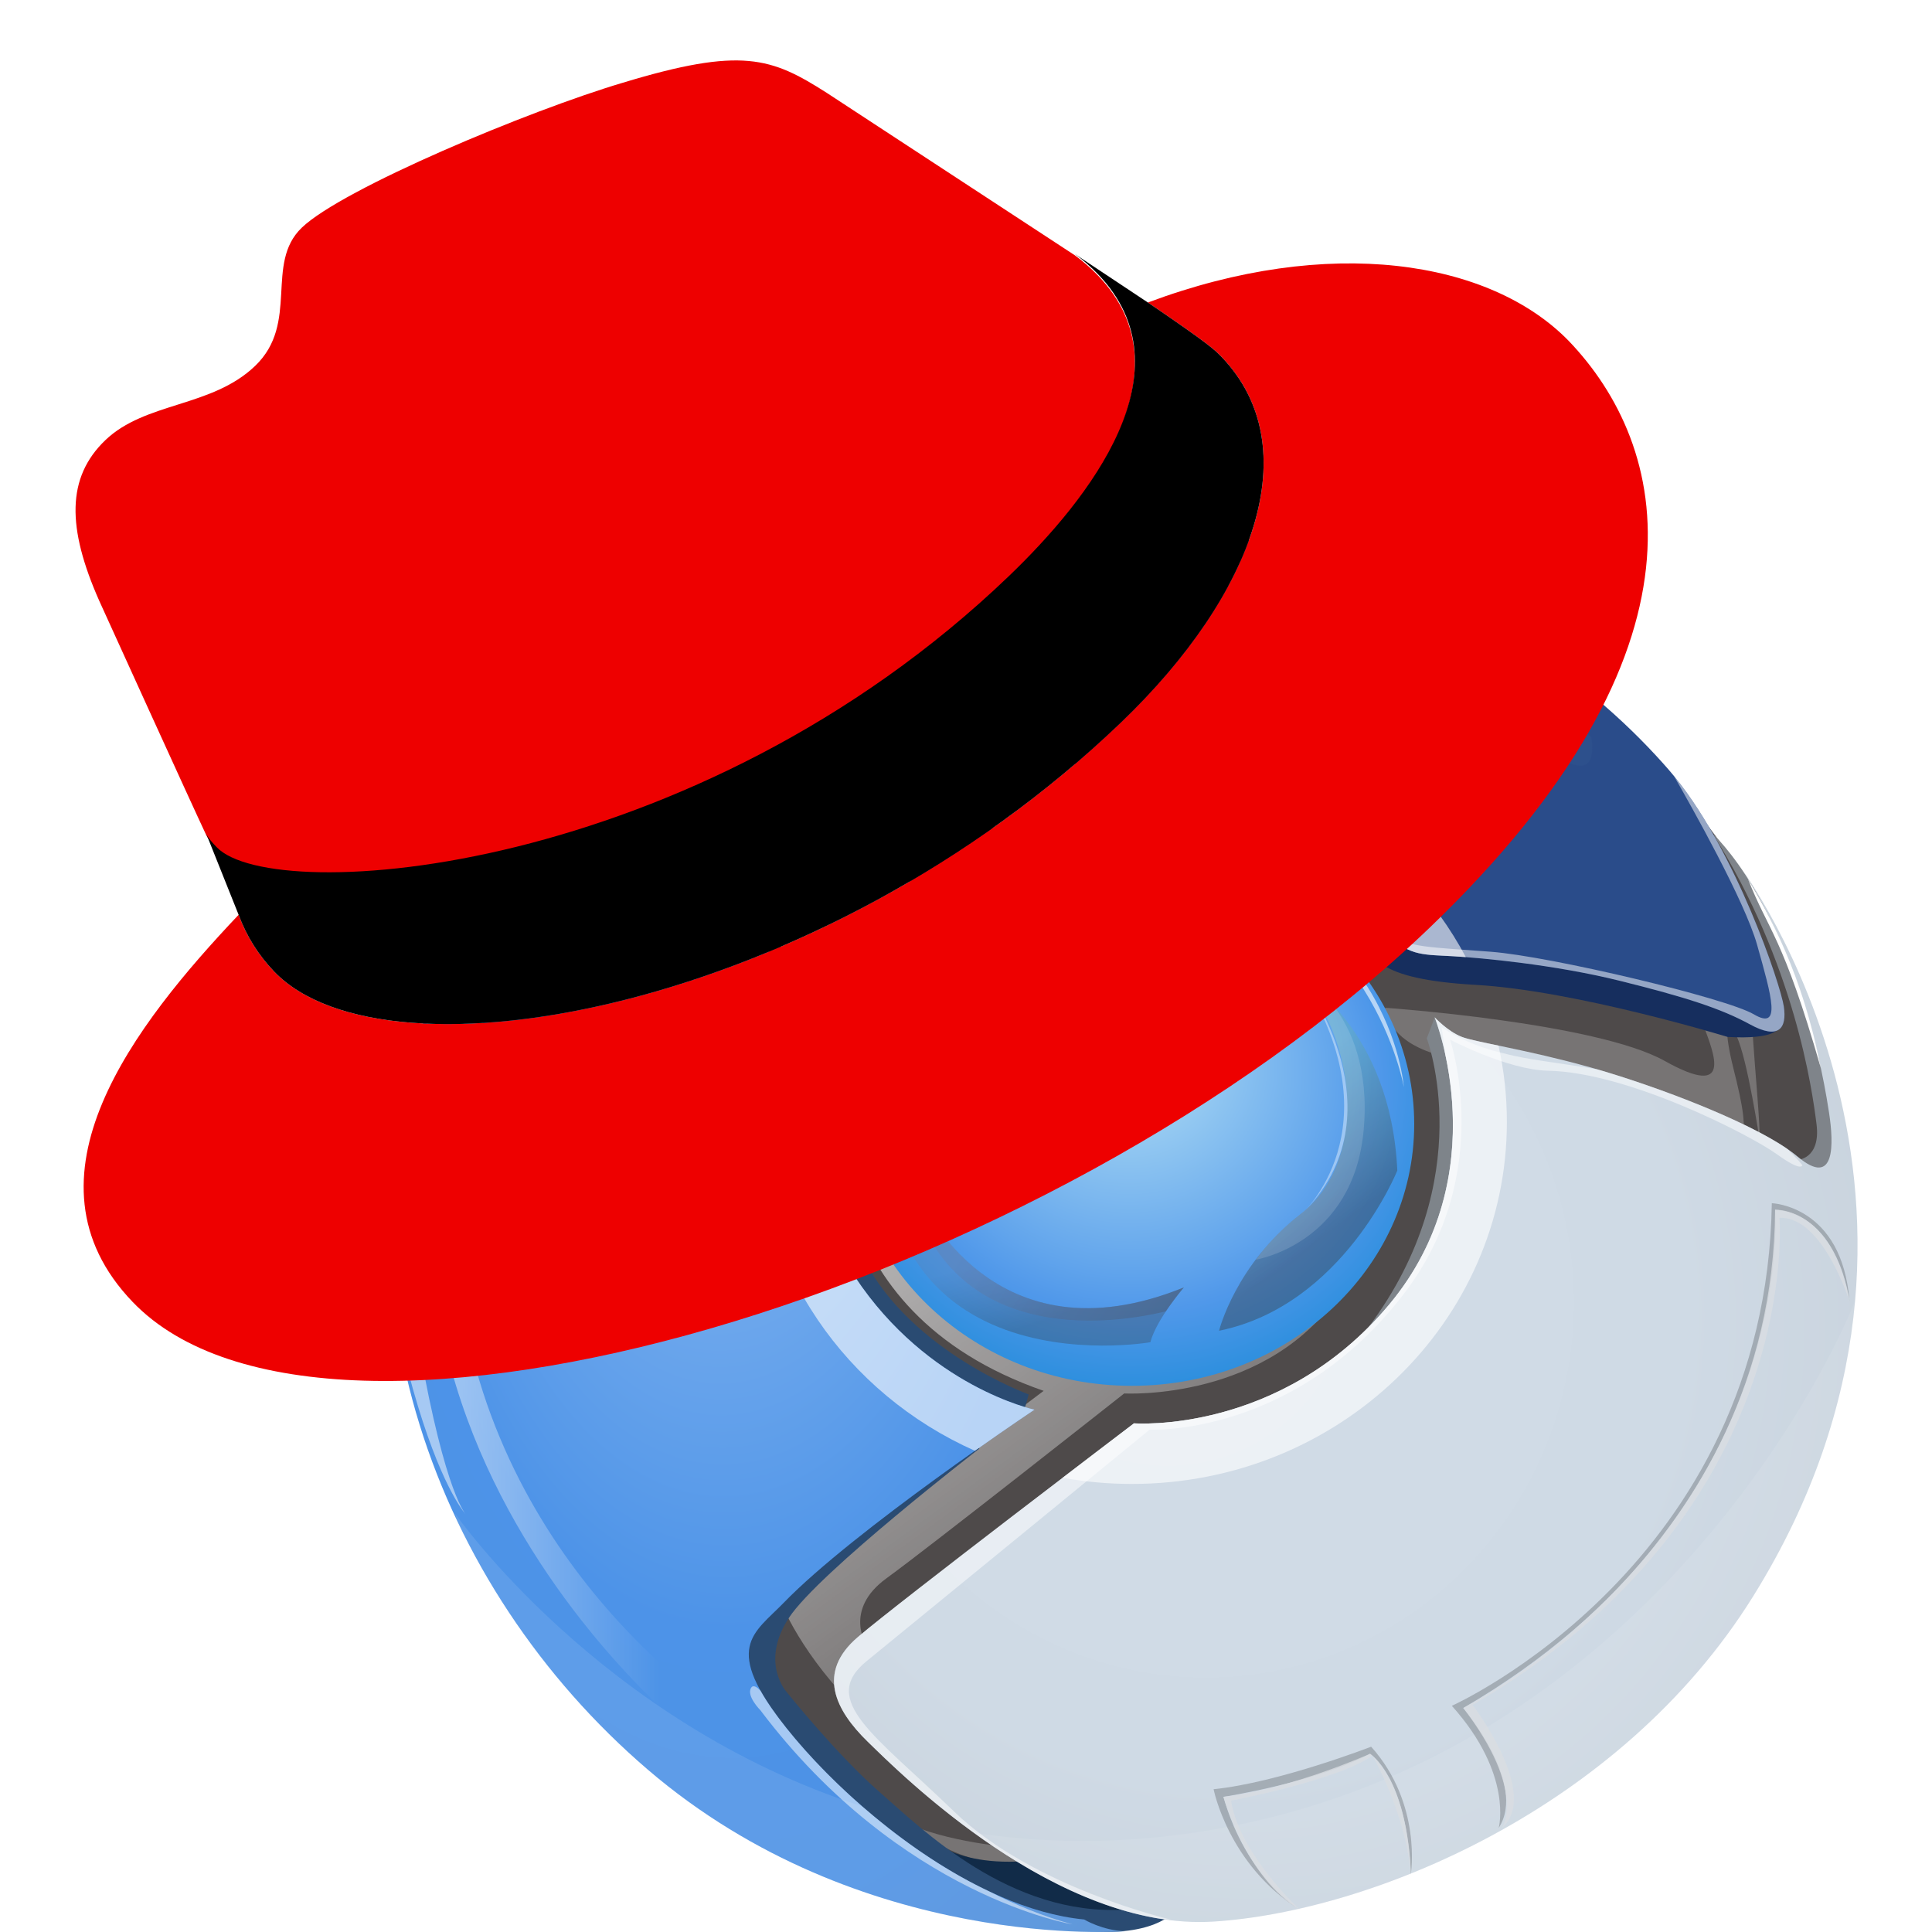 <?xml version="1.0" encoding="UTF-8" standalone="no"?><!-- Generator: Gravit.io --><svg xmlns="http://www.w3.org/2000/svg" xmlns:xlink="http://www.w3.org/1999/xlink" style="isolation:isolate" viewBox="0 0 255.77 255.77" width="255.77pt" height="255.77pt"><defs><clipPath id="_clipPath_kvZ96Jh8ErdN5MjRRGrslEm1x2NFdous"><rect width="255.77" height="255.77"/></clipPath></defs><g clip-path="url(#_clipPath_kvZ96Jh8ErdN5MjRRGrslEm1x2NFdous)"><g><g><ellipse vector-effect="non-scaling-stroke" cx="151.571" cy="163.4" rx="92.952" ry="90.498" fill="rgb(78,74,74)"/><g><linearGradient id="_lgradient_0" x1="0.089" y1="-0.002" x2="0.412" y2="0.813" gradientTransform="matrix(82.357,0,0,150.981,95.375,96.277)" gradientUnits="userSpaceOnUse"><stop offset="0%" stop-opacity="1" style="stop-color:rgb(255,255,255)"/><stop offset="14.7%" stop-opacity="0.887" style="stop-color:rgb(255,255,255)"/><stop offset="100%" stop-opacity="0.23" style="stop-color:rgb(255,255,255)"/></linearGradient><path d=" M 99.394 96.645 C 99.394 96.645 94.848 98.738 95.425 107.037 C 96.003 115.337 99.034 119.775 103.472 125.404 C 107.91 131.033 112.457 137.095 111.483 141.533 C 110.508 145.972 107.423 173.449 138.166 184.13 L 102.822 210.706 C 102.822 210.706 104.663 216.66 111.266 224.021 L 135.045 244.661 C 135.045 244.661 126.674 244.156 120.612 241.63 C 120.612 241.63 126.385 247.259 136.705 247.186 L 142.406 247.259 L 114.73 217.85 C 114.73 217.85 111.59 213.124 117.364 208.938 C 123.138 204.752 148.829 184.473 148.829 184.473 C 148.829 184.473 168.206 185.592 177.732 170.653 C 177.732 170.653 153.592 191.112 135.406 175.668 C 117.22 160.225 115.921 135.544 115.921 135.544 C 115.921 135.544 115.813 130.925 112.89 127.569 C 109.967 124.213 111.916 109.924 111.916 109.924 C 111.916 109.924 108.415 93.65 99.394 96.645 L 99.394 96.645 Z " fill="url(#_lgradient_0)"/><linearGradient id="_lgradient_1" x1="-0.063" y1="-3.434" x2="0.792" y2="-1.275" gradientTransform="matrix(49.591,0,0,19.483,183.361,132.117)" gradientUnits="userSpaceOnUse"><stop offset="0%" stop-opacity="1" style="stop-color:rgb(255,255,255)"/><stop offset="14.7%" stop-opacity="0.887" style="stop-color:rgb(255,255,255)"/><stop offset="100%" stop-opacity="0.23" style="stop-color:rgb(255,255,255)"/></linearGradient><path d=" M 183.361 133.415 C 183.361 133.415 211.29 135.363 220.383 140.451 C 229.476 145.539 226.878 139.477 225.579 135.904 C 224.28 132.332 231.533 129.518 231.966 136.013 C 232.399 142.508 233.048 149.003 232.94 150.843 C 232.94 150.843 231.316 140.126 229.909 137.203 C 228.502 134.281 228.177 136.229 229.476 141.425 C 230.775 146.621 231.208 149.003 230.559 151.601 L 195.16 140.451 C 195.16 140.451 184.48 140.09 183.361 133.415 Z " fill="url(#_lgradient_1)"/></g></g><g><path d=" M 122.308 242.748 C 122.308 242.748 126.096 247.619 137.571 246.212 L 156.623 252.599 C 156.623 252.599 132.808 257.903 122.308 242.748 Z " fill="rgb(17,43,72)"/><line x1="97.735" y1="91.089" x2="87.631" y2="99.171"/><path d=" M 135.749 186.169 L 136.182 184.6 C 136.182 184.6 120.684 178.988 114.405 166.756 C 108.127 154.524 108.668 143.698 109.317 139.801 C 109.317 139.801 108.632 137.096 105.962 135.977 C 103.292 134.858 102.498 157.771 110.833 169.462 C 119.168 181.153 134.648 187.54 134.648 187.54 L 135.749 186.169 Z " fill="rgb(42,75,114)"/><path d=" M 129.669 191.762 C 129.669 191.762 108.343 208.216 104.446 214.17 C 100.549 220.124 104.158 224.021 104.158 224.021 C 104.158 224.021 110.725 232.248 116.426 237.228 C 122.127 242.207 133.674 253.681 148.937 252.815 L 150.615 251.571 L 155.216 253.303 C 155.216 253.303 151.698 257.308 140.061 255.089 C 131.098 253.38 110.725 241.63 100.621 228.206 C 90.518 214.783 101.632 209.732 112.746 200.927 C 123.859 192.123 128.19 190.824 128.19 190.824 L 129.669 191.762 L 129.669 191.762 Z " fill="rgb(42,75,114)"/><path d=" M 235.376 136.175 C 235.376 136.175 234.997 137.637 228.718 137.276 C 228.718 137.276 208.692 131.141 195.377 130.384 C 182.062 129.626 181.521 126.739 179.14 122.987 C 176.758 119.234 160.953 107.542 143.056 109.419 C 125.158 111.296 113.648 129.193 113.648 129.193 L 111.158 128.219 L 114.261 121.616 C 114.261 121.616 124.292 105.089 146.231 103.79 C 168.17 102.491 181.016 111.44 187.078 118.801 C 193.14 126.162 214.934 125.152 228.791 130.492 C 228.791 130.492 235.393 132.188 235.376 136.175 Z " fill="rgb(22,46,94)"/><path d=" M 98.547 92.442 C 98.547 92.442 94.433 88.761 91.131 93.199 C 87.83 97.638 90.806 107.759 93.332 112.666 C 95.858 117.574 98.601 122.157 100.062 124.105 C 100.062 124.105 95.786 120.208 91.997 114.579 C 88.209 108.95 85.719 103.213 87.343 95.635 C 88.966 88.058 95.967 88.256 98.276 89.068 L 98.547 92.442 Z " fill="rgb(42,75,114)"/><path d=" M 237.974 153.549 C 237.974 153.549 241.059 153.441 240.482 148.822 C 239.904 144.204 237.595 127.623 226.77 110.411 C 226.77 110.411 236.295 118.945 242.069 142.905 C 247.843 166.864 237.974 153.549 237.974 153.549 L 237.974 153.549 Z " fill="rgb(127,132,138)"/><path d=" M 189.928 134.678 C 189.928 134.678 189.189 136.752 188.882 137.456 C 188.882 137.456 195.961 155.977 181.163 175.71 L 182.17 176.39 C 182.17 176.39 202.017 159.215 189.928 134.678 L 189.928 134.678 Z " fill="rgb(126,132,138)"/></g><g><radialGradient id="_rgradient_0" fx="0.29" fy="0.364" cx="0.5" cy="0.5" r="1" gradientTransform="matrix(135.503,0,0,139.688,110.411,114.76)" gradientUnits="userSpaceOnUse"><stop offset="9.09%" stop-opacity="1" style="stop-color:rgb(209,220,231)"/><stop offset="44.43%" stop-opacity="1" style="stop-color:rgb(207,218,229)"/><stop offset="63.64%" stop-opacity="1" style="stop-color:rgb(201,211,221)"/><stop offset="74.72%" stop-opacity="1" style="stop-color:rgb(192,201,210)"/><stop offset="94.07%" stop-opacity="1" style="stop-color:rgb(169,175,181)"/><stop offset="100%" stop-opacity="1" style="stop-color:rgb(161,166,171)"/></radialGradient><path d=" M 230.378 114.76 C 230.378 114.76 264.152 159.792 232.106 211.306 C 214.472 239.651 181.3 253.091 160.66 254.39 C 140.02 255.689 119.146 234.742 114.87 230.575 C 110.594 226.407 108.05 221.428 113.571 216.719 C 119.092 212.01 150.124 188.429 150.124 188.429 C 150.124 188.429 169.505 189.922 183.902 172.71 C 198.3 155.498 189.928 134.678 189.928 134.678 C 189.928 134.678 191.66 136.554 193.537 137.275 C 195.413 137.998 202.089 138.935 210.586 141.317 C 219.084 143.698 232.94 148.895 237.974 153.116 C 243.007 157.338 242.764 151.393 242.141 147.307 C 238.966 126.451 230.378 114.76 230.378 114.76 Z " fill="url(#_rgradient_0)"/><linearGradient id="_lgradient_2" x1="0.495" y1="-0.067" x2="0.497" y2="0.07" gradientTransform="matrix(138.357,0,0,66.572,97.884,70)" gradientUnits="userSpaceOnUse"><stop offset="0%" stop-opacity="1" style="stop-color:rgb(100,127,173)"/><stop offset="37.59%" stop-opacity="1" style="stop-color:rgb(81,111,162)"/><stop offset="100%" stop-opacity="1" style="stop-color:rgb(42,76,138)"/></linearGradient><path d=" M 111.158 128.273 C 111.158 128.273 112.159 126.216 110.346 123.023 C 108.532 119.829 93.982 97.15 98.889 83.872 C 98.889 83.872 123.715 66.84 158.139 70.521 C 192.562 74.201 212.264 91.955 220.924 101.914 C 229.584 111.873 235.719 130.348 236.152 133.235 C 236.585 136.121 235.502 137.708 231.677 135.616 C 227.852 133.523 223.162 132.007 214.429 129.842 C 205.697 127.677 196.027 126.811 192.418 126.595 C 188.81 126.378 186.429 126.595 184.155 123.925 C 181.882 121.255 172.5 107.109 150.85 105.955 C 129.2 104.8 114.91 120.28 111.158 128.273 L 111.158 128.273 Z " fill="url(#_lgradient_2)"/><radialGradient id="_rgradient_1" fx="0.428" fy="0.163" cx="0.5" cy="0.5" r="0.992" gradientTransform="matrix(97.449,0,0,166.918,51.524,88.852)" gradientUnits="userSpaceOnUse"><stop offset="0%" stop-opacity="1" style="stop-color:rgb(147,190,242)"/><stop offset="14.33%" stop-opacity="1" style="stop-color:rgb(128,179,239)"/><stop offset="43.19%" stop-opacity="1" style="stop-color:rgb(80,149,232)"/><stop offset="44.85%" stop-opacity="1" style="stop-color:rgb(77,147,232)"/><stop offset="60.09%" stop-opacity="1" style="stop-color:rgb(77,146,229)"/><stop offset="71.62%" stop-opacity="1" style="stop-color:rgb(79,143,219)"/><stop offset="81.9%" stop-opacity="1" style="stop-color:rgb(81,137,203)"/><stop offset="85.74%" stop-opacity="1" style="stop-color:rgb(82,134,195)"/></radialGradient><path d=" M 136.948 186.62 C 136.948 186.62 113.052 202.587 103.742 212.194 C 99.765 216.298 95.569 218.067 104.121 228.784 C 112.673 239.501 129.019 252.708 143.524 254.115 C 143.524 254.115 145.978 255.594 148.973 255.667 C 148.973 255.667 114.044 258.517 85.755 234.269 C 57.465 210.021 43.214 170.252 56.599 133.812 C 65.394 109.872 80.198 97.368 86.963 92.117 C 90.619 89.28 93.838 88.852 93.838 88.852 C 93.838 88.852 86.224 91.378 88.786 102.311 C 90.996 111.744 95.786 119.126 98.167 121.724 C 100.549 124.322 107.116 132.08 107.333 136.554 C 107.549 141.029 103.508 154.452 113.178 169.03 C 122.848 183.608 136.948 186.62 136.948 186.62 L 136.948 186.62 Z " fill="url(#_rgradient_1)"/><radialGradient id="_rgradient_2" fx="0.494" fy="0.353" cx="0.5" cy="0.5" r="1" gradientTransform="matrix(74.766,0,0,69.281,112.456,114.182)" gradientUnits="userSpaceOnUse"><stop offset="0%" stop-opacity="1" style="stop-color:rgb(177,222,244)"/><stop offset="12.02%" stop-opacity="1" style="stop-color:rgb(155,206,242)"/><stop offset="36.98%" stop-opacity="1" style="stop-color:rgb(98,165,236)"/><stop offset="44.24%" stop-opacity="1" style="stop-color:rgb(80,152,234)"/><stop offset="69.09%" stop-opacity="1" style="stop-color:rgb(11,134,210)"/><stop offset="73.17%" stop-opacity="1" style="stop-color:rgb(15,127,197)"/><stop offset="80.78%" stop-opacity="1" style="stop-color:rgb(24,109,162)"/><stop offset="91%" stop-opacity="1" style="stop-color:rgb(39,79,105)"/><stop offset="100%" stop-opacity="1" style="stop-color:rgb(54,50,50)"/></radialGradient><ellipse vector-effect="non-scaling-stroke" cx="149.839" cy="148.823" rx="37.383" ry="34.64" fill="url(#_rgradient_2)"/></g><g><g opacity="0.5"><path d=" M 221.601 102.719 C 223.84 106.612 230.978 119.258 232.615 125.08 C 234.564 132.008 235.863 136.446 232.182 134.281 C 228.502 132.116 205.228 126.595 197.38 126 C 189.531 125.404 185.851 125.404 184.822 123.727 C 184.822 123.727 173.943 105.162 148.071 105.162 C 122.199 105.162 111.483 126.812 111.483 126.812 L 111.717 127.181 C 116.18 118.956 130.146 104.852 150.85 105.955 C 172.5 107.11 181.882 121.255 184.155 123.925 C 186.429 126.596 188.81 126.379 192.418 126.595 C 196.027 126.812 205.697 127.678 214.429 129.843 C 223.162 132.008 227.852 133.523 231.677 135.616 C 235.502 137.709 236.585 136.122 236.152 133.235 C 235.73 130.423 229.902 112.836 221.601 102.719 L 221.601 102.719 Z " fill="rgb(255,255,255)"/></g><g opacity="0.5"><path d=" M 235.213 152.792 C 238.605 155.245 238.605 154.235 238.605 154.235 C 237.957 153.462 237.272 152.739 236.557 152.058 C 230.905 148.204 219.264 143.831 211.447 141.563 C 206.396 140.708 201.966 140.251 199.221 139.478 C 199.221 139.478 194.584 138.576 190.831 135.978 C 190.831 135.978 191.1 137.324 191.324 139.527 C 192.892 146.7 194.035 160.599 183.903 172.711 C 169.506 189.922 150.125 188.43 150.125 188.43 C 150.125 188.43 119.093 212.011 113.572 216.72 C 108.051 221.429 110.595 226.408 114.871 230.575 C 118.65 234.259 135.394 251.045 153.484 254.001 C 154.013 254.053 154.509 254.092 154.964 254.116 C 154.964 254.116 136.706 249.894 126.314 239.827 C 115.922 229.76 108.344 225.105 114.731 219.909 C 121.118 214.713 152.186 189.274 152.186 189.274 C 152.186 189.274 171.404 190.22 185.924 171.196 C 198.03 155.337 191.968 137.638 191.968 137.638 C 191.968 137.638 199.582 141.643 204.976 141.752 C 215.655 141.965 231.822 150.338 235.213 152.792 L 235.213 152.792 Z " fill="rgb(255,255,255)"/></g><path d=" M 241.053 141.399 C 235.998 123.808 234.158 123.375 231.397 116.338 C 234.104 120.939 238.569 128.706 241.053 141.399 Z " fill="rgb(255,255,255)"/><g opacity="0.8"><path d=" M 97.302 120.803 C 97.258 120.715 97.22 120.628 97.178 120.54 C 94.636 117.261 90.722 110.572 88.786 102.311 C 86.609 93.018 91.779 89.801 93.381 89.043 C 86.346 91.27 86.593 96.249 89.075 106.244 C 91.6 116.419 97.302 120.803 97.302 120.803 Z " fill="rgb(255,255,255)"/></g><g opacity="0.5"><path d=" M 104.121 228.784 C 102.591 226.865 101.475 225.238 100.686 223.829 C 100.16 223.278 99.672 223.007 99.413 223.479 C 98.817 224.562 100.657 226.402 100.657 226.402 C 119.277 251.083 142.009 254.764 142.009 254.764 C 138.173 253.725 134.494 252.216 131.03 250.429 C 120.42 245.456 110.262 236.479 104.121 228.784 Z " fill="rgb(255,255,255)"/></g><g opacity="0.6"><path d=" M 153.267 114.471 C 152.028 114.307 150.82 114.218 149.642 114.188 C 145.966 114.205 142.416 114.717 139.064 115.65 C 125.878 119.76 118.735 131.033 118.735 131.033 C 118.735 131.033 130.894 112.123 156.84 115.661 C 181.449 119.017 185.851 143.915 185.851 143.915 C 185.851 143.915 183.991 118.518 153.267 114.471 Z " fill="rgb(255,255,255)"/></g><g opacity="0.6"><path d=" M 106.828 115.661 C 104.013 110.032 96.941 95.78 98.709 85.459 C 98.709 85.459 98.457 85.901 98.145 86.737 C 96.133 98.931 106.418 116.409 109.608 121.772 C 108.919 120.097 107.99 117.988 106.828 115.661 Z " fill="rgb(255,255,255)"/></g></g><g><g opacity="0.52"><linearGradient id="_lgradient_3" x1="-0" y1="0.5" x2="1" y2="0.5" gradientTransform="matrix(52.823,0,0,15.985,118.979,114.723)" gradientUnits="userSpaceOnUse"><stop offset="0%" stop-opacity="1" style="stop-color:rgb(0,0,0)"/><stop offset="7.54%" stop-opacity="1" style="stop-color:rgb(0,9,22)"/><stop offset="23.3%" stop-opacity="1" style="stop-color:rgb(0,33,80)"/><stop offset="45.77%" stop-opacity="1" style="stop-color:rgb(0,70,171)"/><stop offset="52.73%" stop-opacity="1" style="stop-color:rgb(0,82,201)"/><stop offset="99.39%" stop-opacity="1" style="stop-color:rgb(0,0,0)"/></linearGradient><path d=" M 170.373 119.88 C 136.633 103.718 118.979 130.709 118.979 130.709 C 122.01 127.515 132.484 123.131 132.484 123.131 C 146.015 114.255 157.868 120.641 158.951 121.345 C 160.033 122.049 163.768 122.536 166.096 121.453 C 167.837 120.643 170.547 120.712 171.803 120.798 C 171.334 120.482 170.857 120.176 170.373 119.88 Z " fill="url(#_lgradient_3)"/></g><g opacity="0.4"><path d=" M 132.97 122.806 C 132.97 122.806 144.535 116.203 156.804 120.28 C 156.804 120.28 145.437 115.084 132.97 122.806 L 132.97 122.806 Z " fill="rgb(255,255,255)"/></g><g opacity="0.52"><linearGradient id="_lgradient_4" x1="0" y1="0.5" x2="1" y2="0.5" gradientTransform="matrix(20.209,0,0,9.274,132.824,121.069)" gradientUnits="userSpaceOnUse"><stop offset="0.61%" stop-opacity="1" style="stop-color:rgb(177,222,244)"/><stop offset="100%" stop-opacity="0.07" style="stop-color:rgb(177,222,244)"/></linearGradient><path d=" M 153.033 121.615 C 153.033 121.615 142.478 123.023 137.12 128.002 C 131.761 132.982 132.086 128.814 134.468 126.541 C 136.849 124.267 142.965 119.45 153.033 121.615 Z " fill="url(#_lgradient_4)"/></g><g opacity="0.52"><linearGradient id="_lgradient_5" x1="0.501" y1="0.357" x2="0.481" y2="1.13" gradientTransform="matrix(13.717,0,0,31.941,122.555,124.141)" gradientUnits="userSpaceOnUse"><stop offset="0.61%" stop-opacity="1" style="stop-color:rgb(177,222,244)"/><stop offset="100%" stop-opacity="0.07" style="stop-color:rgb(177,222,244)"/></linearGradient><path d=" M 136.272 124.141 C 136.272 124.141 126.891 131.358 127.035 147.812 C 127.179 164.266 122.632 151.493 122.56 149.111 C 122.488 146.729 122.921 127.822 136.272 124.141 Z " fill="url(#_lgradient_5)"/></g><g opacity="0.29"><linearGradient id="_lgradient_6" x1="0.511" y1="0.649" x2="0.594" y2="0.902" gradientTransform="matrix(39.944,0,0,38.661,116.787,139.477)" gradientUnits="userSpaceOnUse"><stop offset="0.61%" stop-opacity="1" style="stop-color:rgb(100,127,173)"/><stop offset="22.51%" stop-opacity="1" style="stop-color:rgb(92,113,151)"/><stop offset="67.94%" stop-opacity="1" style="stop-color:rgb(70,77,94)"/><stop offset="100%" stop-opacity="1" style="stop-color:rgb(54,50,50)"/></linearGradient><path d=" M 117.653 139.477 C 117.653 139.477 114.982 154.812 121.983 158.854 C 121.983 158.854 131.401 180.72 156.731 170.436 C 156.731 170.436 153.087 174.658 152.293 177.689 C 152.293 177.689 110.292 185.122 117.653 139.477 Z " fill="url(#_lgradient_6)"/></g><g opacity="0.38"><linearGradient id="_lgradient_7" x1="0.142" y1="0.424" x2="1.538" y2="0.844" gradientTransform="matrix(36.084,0,0,16.824,120.647,158.004)" gradientUnits="userSpaceOnUse"><stop offset="0.61%" stop-opacity="1" style="stop-color:rgb(100,127,173)"/><stop offset="22.51%" stop-opacity="1" style="stop-color:rgb(92,113,151)"/><stop offset="67.94%" stop-opacity="1" style="stop-color:rgb(70,77,94)"/><stop offset="100%" stop-opacity="1" style="stop-color:rgb(54,50,50)"/></linearGradient><path d=" M 156.731 170.436 C 131.401 180.72 121.983 158.854 121.983 158.854 C 121.495 158.613 121.051 158.328 120.647 158.004 C 126.477 178.972 148.723 174.976 154.349 173.601 C 155.525 171.835 156.731 170.436 156.731 170.436 Z " fill="url(#_lgradient_7)"/></g><g opacity="0.4"><path d=" M 121.983 158.854 C 121.983 158.854 116.21 154.632 117.545 141.065 C 117.545 141.065 114.983 154.091 121.983 158.854 Z " fill="rgb(255,255,255)"/></g><g opacity="0.38"><linearGradient id="_lgradient_8" x1="0.225" y1="0.338" x2="0.398" y2="0.803" gradientTransform="matrix(23.599,0,0,46.548,161.386,129.626)" gradientUnits="userSpaceOnUse"><stop offset="0.61%" stop-opacity="1" style="stop-color:rgb(100,176,173)"/><stop offset="22.05%" stop-opacity="1" style="stop-color:rgb(92,154,151)"/><stop offset="66.53%" stop-opacity="1" style="stop-color:rgb(71,97,96)"/><stop offset="100%" stop-opacity="1" style="stop-color:rgb(54,50,50)"/></linearGradient><path d=" M 161.386 176.174 C 161.386 176.174 163.551 167.405 172.211 160.694 C 180.871 153.982 179.897 138.719 172.428 129.626 C 172.428 129.626 184.119 136.337 184.985 154.957 C 184.985 154.957 177.84 172.818 161.386 176.174 Z " fill="url(#_lgradient_8)"/></g><g opacity="0.14"><path d=" M 176.534 133.115 C 174.566 131.008 172.93 129.935 172.529 129.687 C 172.578 129.773 172.63 129.859 172.679 129.947 C 179.914 139.074 180.771 154.06 172.212 160.694 C 170.193 162.258 168.532 163.934 167.165 165.584 C 166.605 166.342 166.258 166.756 166.258 166.756 C 166.258 166.756 179.248 164.7 180.547 149.436 C 181.228 141.43 178.901 136.242 176.534 133.115 Z " fill="rgb(255,255,255)"/></g><g opacity="0.4"><path d=" M 172.572 129.842 C 172.572 129.842 185.779 147.379 172.392 160.658 C 172.392 160.658 184.768 149.472 172.572 129.842 Z " fill="rgb(255,255,255)"/></g></g><g><g opacity="0.5"><linearGradient id="_lgradient_9" x1="0" y1="0.5" x2="1" y2="0.5" gradientTransform="matrix(39.464,0,0,131.958,56.972,97.367)" gradientUnits="userSpaceOnUse"><stop offset="0%" stop-opacity="1" style="stop-color:rgb(255,255,255)"/><stop offset="76.97%" stop-opacity="0" style="stop-color:rgb(255,255,255)"/><stop offset="100%" stop-opacity="0" style="stop-color:rgb(255,255,255)"/></linearGradient><path d=" M 73.053 112.306 C 76.574 107.023 82.796 100.56 85.719 97.367 C 85.719 97.367 55.95 127.677 60.641 169.03 C 65.059 207.979 96.436 227.34 96.436 227.34 L 91.131 229.325 C 91.131 229.325 28.312 179.432 73.053 112.306 L 73.053 112.306 Z " fill="url(#_lgradient_9)"/></g><g opacity="0.5"><path d=" M 86.72 101.318 C 86.72 101.318 83.517 102.744 80.811 106.461 C 78.105 110.177 77.599 112.919 77.635 115.734 C 77.672 118.548 77.888 121.146 80.414 122.012 C 82.94 122.878 83.445 119.883 86.26 118.873 C 89.074 117.863 90.553 118.621 90.842 119.342 C 91.131 120.064 92.142 122.084 96.291 121.615 C 96.291 121.615 86.747 113.641 86.72 101.318 L 86.72 101.318 Z " fill="rgb(255,255,255)"/></g><g opacity="0.5"><path d=" M 103.724 105.631 C 103.724 105.631 107.369 92.604 98.763 92.929 C 98.763 92.929 100.008 98.991 101.469 102.076 C 102.931 105.161 103.057 105.505 103.724 105.631 Z " fill="rgb(255,255,255)"/></g><g opacity="0.5"><path d=" M 117.328 85.171 C 117.328 85.171 116.029 82.573 110.797 85.424 C 105.565 88.274 103.905 90.006 104.735 92.821 C 105.565 95.635 107.802 95.31 111.05 92.423 C 114.297 89.537 119.025 87.913 117.328 85.171 Z " fill="rgb(255,255,255)"/></g><g opacity="0.3"><linearGradient id="_lgradient_10" x1="0.512" y1="0.733" x2="0.917" y2="0.979" gradientTransform="matrix(112.408,0,0,28.247,98.384,73.131)" gradientUnits="userSpaceOnUse"><stop offset="0.61%" stop-opacity="1" style="stop-color:rgb(255,255,255)"/><stop offset="100%" stop-opacity="0.07" style="stop-color:rgb(177,222,244)"/></linearGradient><path d=" M 210.694 97.638 C 210.694 97.638 161.819 48.005 98.384 90.006 C 98.384 90.006 98.709 91.413 99.954 90.656 C 101.199 89.898 121.117 75.717 149.046 76.258 C 176.974 76.799 194.836 90.223 198.516 93.687 C 202.197 97.151 211.867 106.568 210.694 97.638 Z " fill="url(#_lgradient_10)"/></g><g><g opacity="0.5"><path d=" M 61.795 200.638 C 61.795 200.638 61.744 200.586 61.65 200.475 C 61.745 200.596 61.795 200.638 61.795 200.638 Z " fill="rgb(255,255,255)"/></g><g opacity="0.5"><path d=" M 85.683 94.336 C 87.217 92.611 88.4 91.399 89.176 90.638 C 88.474 91.039 87.729 91.522 86.964 92.117 C 83.609 94.721 78.277 99.11 72.683 105.79 C 70.017 109.386 67.136 113.763 64.105 119.09 C 55.825 133.64 52.384 146.531 51.656 157.768 C 51.474 161.036 51.488 164.297 51.683 167.54 C 52.039 172.574 52.894 177.209 54.001 181.441 C 57.579 195.114 60.928 199.62 61.65 200.474 C 60.954 199.588 57.83 194.429 54.145 170.039 C 49.96 142.326 68.074 115.264 71.033 110.501 C 73.992 105.737 82.796 97.584 85.683 94.336 L 85.683 94.336 Z " fill="rgb(255,255,255)"/></g></g><g style="opacity:0.4;"><g opacity="0.4"><radialGradient id="_rgradient_3" fx="0.811" fy="-0.969" cx="0.5" cy="0.5" r="1" gradientTransform="matrix(88.694,0,0,55.348,60.28,200.422)" gradientUnits="userSpaceOnUse"><stop offset="0%" stop-opacity="1" style="stop-color:rgb(255,255,255)"/><stop offset="73.9%" stop-opacity="0.39" style="stop-color:rgb(255,255,255)"/><stop offset="86.06%" stop-opacity="0.29" style="stop-color:rgb(255,255,255)"/><stop offset="88.03%" stop-opacity="0.334" style="stop-color:rgb(255,255,255)"/><stop offset="100%" stop-opacity="0.6" style="stop-color:rgb(255,255,255)"/></radialGradient><path d=" M 148.974 255.666 C 145.979 255.594 143.525 254.114 143.525 254.114 C 133.56 253.148 122.728 246.613 114.15 239.143 C 79.489 228.011 60.28 200.422 60.28 200.422 C 60.33 200.668 60.385 200.908 60.437 201.153 C 66.383 213.729 75.066 225.107 85.755 234.269 C 114.045 258.517 148.974 255.666 148.974 255.666 Z " fill="url(#_rgradient_3)"/></g><g opacity="0.4"><radialGradient id="_rgradient_4" fx="0.029" fy="-0.31" cx="0.5" cy="0.5" r="1" gradientTransform="matrix(116.694,0,0,82.201,128.891,172.246)" gradientUnits="userSpaceOnUse"><stop offset="0%" stop-opacity="1" style="stop-color:rgb(255,255,255)"/><stop offset="73.9%" stop-opacity="0.39" style="stop-color:rgb(255,255,255)"/><stop offset="86.06%" stop-opacity="0.29" style="stop-color:rgb(255,255,255)"/><stop offset="88.03%" stop-opacity="0.334" style="stop-color:rgb(255,255,255)"/><stop offset="100%" stop-opacity="0.6" style="stop-color:rgb(255,255,255)"/></radialGradient><path d=" M 245.585 172.246 C 239.125 187.975 212.473 234.628 157.922 242.639 C 147.485 244.172 137.794 243.983 128.891 242.619 C 137.62 248.947 149.176 255.112 160.66 254.389 C 181.3 253.09 214.472 239.65 232.106 211.306 C 240.643 197.583 244.507 184.321 245.585 172.246 Z " fill="url(#_rgradient_4)"/></g></g><g opacity="0.6"><path d=" M 113.179 169.029 C 103.508 154.451 107.55 141.028 107.333 136.554 C 107.238 134.591 105.921 131.997 104.271 129.483 C 101.646 135.322 100.188 141.763 100.188 148.534 C 100.188 167.838 112.016 184.474 129.059 192.064 C 133.665 188.814 136.949 186.62 136.949 186.62 C 136.949 186.62 122.849 183.607 113.179 169.029 L 113.179 169.029 Z " fill="rgb(255,255,255)"/></g><g opacity="0.6"><path d=" M 194.054 126.709 C 185.827 111.217 169.116 100.614 149.84 100.614 C 133.019 100.614 118.155 108.688 109.173 121.038 C 109.715 121.953 110.125 122.634 110.346 123.022 C 112.16 126.216 111.158 128.272 111.158 128.272 C 114.911 120.28 129.2 104.8 150.85 105.954 C 172.501 107.109 181.882 121.254 184.156 123.924 C 186.429 126.595 188.81 126.378 192.419 126.594 C 192.872 126.622 193.422 126.66 194.054 126.709 L 194.054 126.709 Z " fill="rgb(255,255,255)"/></g><g opacity="0.6"><path d=" M 149.839 196.453 C 177.261 196.453 199.49 174.999 199.49 148.534 C 199.49 145.065 199.105 141.684 198.38 138.424 C 196.038 137.936 194.344 137.585 193.537 137.275 C 191.66 136.554 189.928 134.678 189.928 134.678 C 189.928 134.678 198.3 155.498 183.902 172.71 C 169.505 189.922 150.124 188.429 150.124 188.429 C 150.124 188.429 146.09 191.494 140.672 195.636 C 143.643 196.17 146.707 196.453 149.839 196.453 L 149.839 196.453 Z " fill="rgb(255,255,255)"/></g></g><g><g opacity="0.21"><path d=" M 244.848 172.277 C 244.848 172.277 243.549 160.856 234.997 160.153 C 234.997 160.153 238.136 200.205 193.717 226.114 C 193.717 226.114 202.234 236.072 198.408 241.99 C 198.408 241.99 200.356 234.918 192.202 225.825 C 192.202 225.825 233.806 207.242 234.564 159.287 C 234.564 159.287 243.873 159.575 244.848 172.277 L 244.848 172.277 Z " fill="rgb(0,0,0)"/></g><g opacity="0.82"><path d=" M 198.841 241.99 C 198.841 241.99 202.161 237.156 193.717 226.114 C 193.717 226.114 234.708 205.546 234.997 160.153 C 234.997 160.153 242.574 159.719 244.848 172.277 C 244.848 172.277 241.275 160.947 235.574 161.236 C 235.574 161.236 238.894 200.134 194.944 225.717 C 194.944 225.717 203.984 237.444 198.841 241.99 L 198.841 241.99 Z " fill="rgb(217,221,226)"/></g><g opacity="0.21"><path d=" M 186.771 248.161 C 186.771 248.161 188.305 238.815 181.521 231.238 C 181.521 231.238 169.253 236.001 160.665 236.867 C 160.665 236.867 162.613 246.898 172.067 252.816 C 172.067 252.816 164.995 248.63 161.964 237.877 C 161.964 237.877 174.449 235.929 181.377 232.176 C 181.377 232.176 186.248 235.134 186.771 248.161 Z " fill="rgb(0,0,0)"/></g><g opacity="0.82"><path d=" M 172.067 252.816 C 172.067 252.816 164.057 245.382 162.974 238.382 C 162.974 238.382 177.173 235.685 181.692 232.415 C 181.692 232.415 186.103 240.041 186.771 248.161 C 186.771 248.161 186.789 236.867 181.377 232.176 C 181.377 232.176 170.84 236.867 161.964 237.877 C 161.964 237.877 164.994 248.702 172.067 252.816 L 172.067 252.816 Z " fill="rgb(217,221,226)"/></g></g></g><g filter="url(#kxm6c7dFEAB45QzHpXFBvywYL9b6TSlP)"><path d=" M 123.549 66.446 C 134.258 56.171 147.579 39.209 135.382 26.498 C 134.464 25.54 133.374 24.579 132.281 23.788 L 99.444 2.288 C 92.117 -2.386 88.221 -3.831 72.421 0.962 C 60.056 4.632 35.352 14.96 29.954 20.139 C 24.992 24.901 29.693 32.763 23.773 38.444 C 18.027 43.957 9.254 43.179 3.943 48.274 C -1.193 53.203 -1.16 59.86 3.162 69.592 C 3.162 69.592 15.487 96.727 17.286 100.519 C 17.613 101.208 18.198 101.818 18.699 102.34 C 26.217 110.176 81.938 106.206 123.549 66.446 Z  M 141.965 30.047 C 150.128 35.592 150.88 36.376 151.715 37.246 C 163.16 49.173 156.102 68.655 138.428 85.613 C 98.467 123.956 41.168 134.122 26.299 118.626 C 24.21 116.449 22.641 113.942 21.59 111.104 C 7.893 125.584 -8.145 145.989 7.56 162.357 C 33.373 189.258 128.759 161.276 179.254 112.824 C 217.909 75.734 210.868 48.879 197.67 35.123 C 187.224 24.411 165.959 21.071 141.965 30.047 Z " fill="rgb(238,0,0)"/><path d=" M 141.965 30.047 C 150.128 35.592 150.88 36.376 151.715 37.246 C 163.16 49.173 156.102 68.655 138.428 85.613 C 98.467 123.956 41.168 134.122 26.299 118.626 C 24.21 116.449 22.641 113.942 21.59 111.104 L 17.289 100.348 C 17.616 101.038 18.118 101.56 18.702 102.17 C 26.221 110.005 82.025 106.123 123.553 66.276 C 134.261 56.001 147.582 39.038 135.386 26.327 C 134.467 25.37 133.378 24.408 132.285 23.618 L 141.965 30.047 Z " fill="rgb(0,0,0)"/></g><defs><filter id="kxm6c7dFEAB45QzHpXFBvywYL9b6TSlP" x="-200%" y="-200%" width="400%" height="400%" filterUnits="objectBoundingBox" color-interpolation-filters="sRGB"><feGaussianBlur xmlns="http://www.w3.org/2000/svg" in="SourceGraphic" stdDeviation="2.147"/><feOffset xmlns="http://www.w3.org/2000/svg" dx="10" dy="10" result="pf_100_offsetBlur"/><feFlood xmlns="http://www.w3.org/2000/svg" flood-color="#000000" flood-opacity="0.65"/><feComposite xmlns="http://www.w3.org/2000/svg" in2="pf_100_offsetBlur" operator="in" result="pf_100_dropShadow"/><feBlend xmlns="http://www.w3.org/2000/svg" in="SourceGraphic" in2="pf_100_dropShadow" mode="normal"/></filter></defs></g></svg>